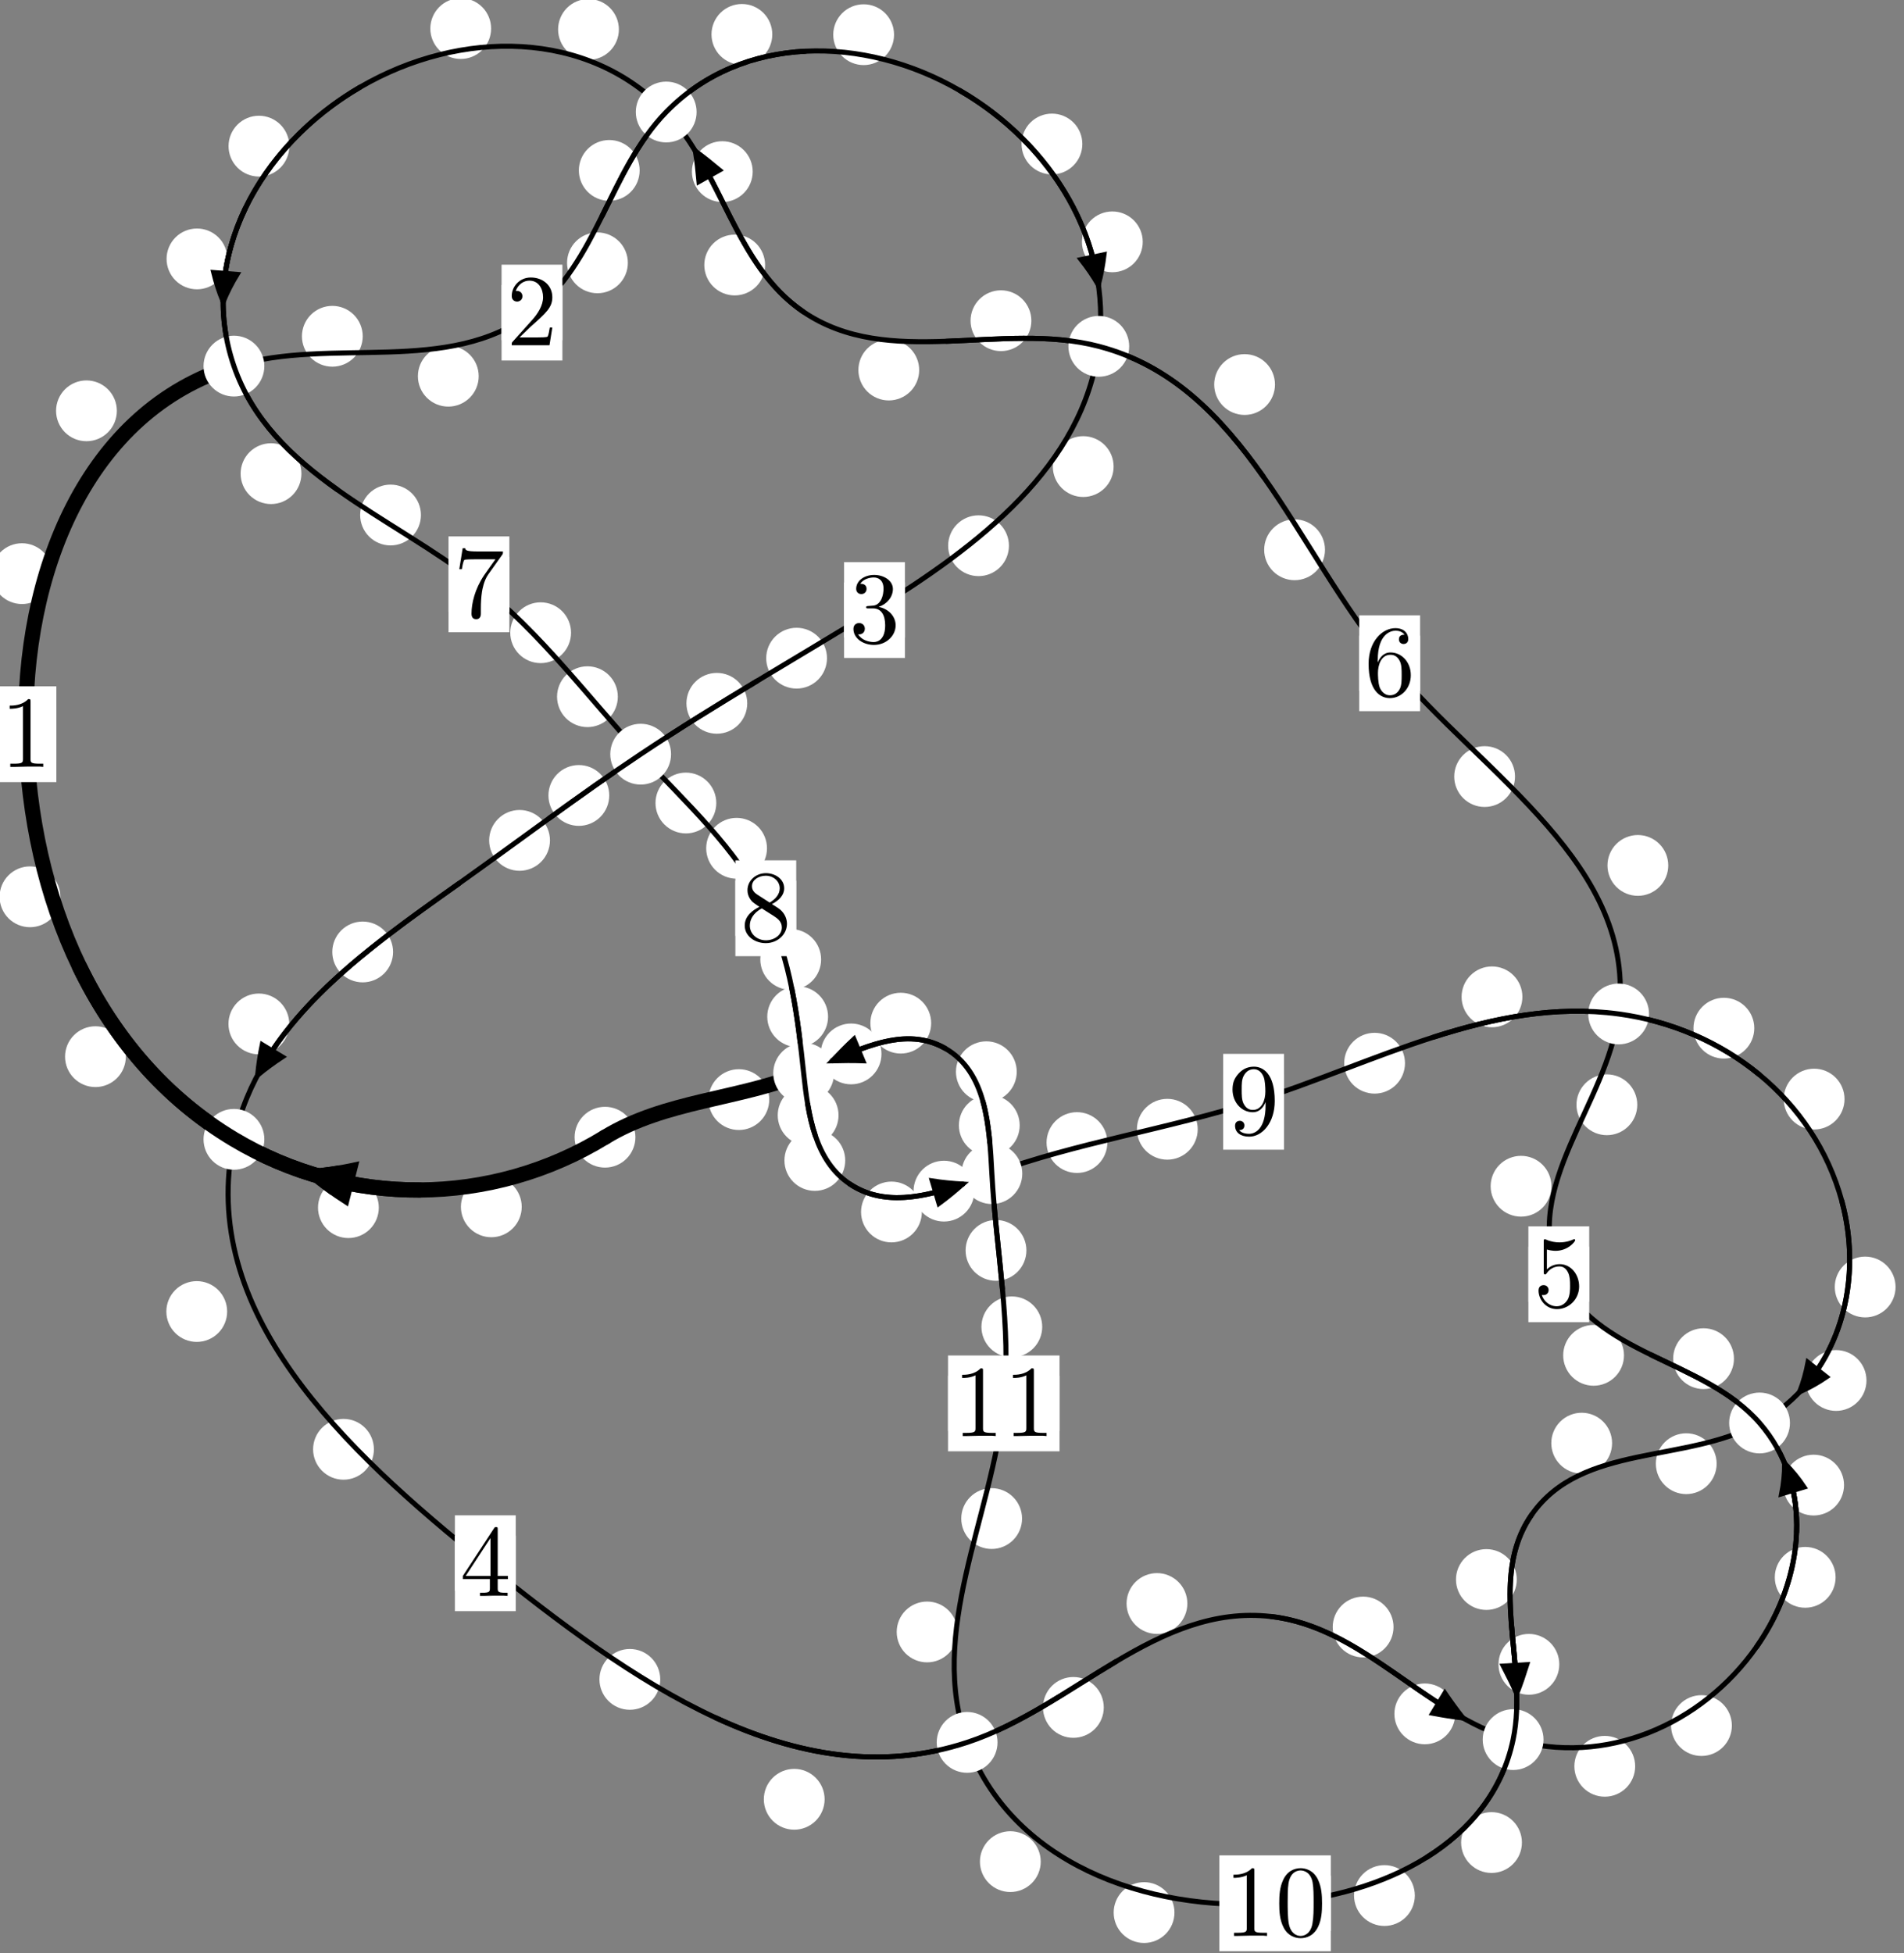 <?xml version="1.0"?>
<!-- Created by MetaPost 1.999 on 2021.07.05:2353 -->
<svg version="1.1" xmlns="http://www.w3.org/2000/svg" xmlns:xlink="http://www.w3.org/1999/xlink" width="187.195" height="191.992" viewBox="0 0 187.195 191.992">
<rect x="0" y="0" width="187.195" height="191.992" fill="#808080" stroke="none"/>
<!-- Original BoundingBox: -23.828857 -79.811035 163.366318 112.181442 -->
  <defs>
    <g transform="scale(0.01,0.01)" id="GLYPHcmr10_48">
      <path style="fill-rule: evenodd;" d="M460 -320C460 -400,455 -480,420 -554C374 -650,292 -666,250 -666C190 -666,117 -640,76 -547C44 -478,39 -400,39 -320C39 -245,43 -155,84 -79C127 2,200 22,249 22C303 22,379 1,423 -94C455 -163,460 -241,460 -320M249 -0C210 -0,151 -25,133 -121C122 -181,122 -273,122 -332C122 -396,122 -462,130 -516C149 -635,224 -644,249 -644C282 -644,348 -626,367 -527C377 -471,377 -395,377 -332C377 -257,377 -189,366 -125C351 -30,294 -0,249 -0"></path>
    </g>
    <g transform="scale(0.01,0.01)" id="GLYPHcmr10_49">
      <path style="fill-rule: evenodd;" d="M294 -640C294 -664,294 -666,271 -666C209 -602,121 -602,89 -602L89 -571C109 -571,168 -571,220 -597L220 -79C220 -43,217 -31,127 -31L95 -31L95 -0L257 -0L130 -3L217 -3L257 -3L297 -3L384 -3L419 -0L419 -31L387 -31C297 -31,294 -42,294 -79"></path>
    </g>
    <g transform="scale(0.01,0.01)" id="GLYPHcmr10_50">
      <path style="fill-rule: evenodd;" d="M127 -77L233 -180C389 -318,449 -372,449 -472C449 -586,359 -666,237 -666C124 -666,50 -574,50 -485C50 -429,100 -429,103 -429C120 -429,155 -441,155 -482C155 -508,137 -534,102 -534C94 -534,92 -534,89 -533C112 -598,166 -635,224 -635C315 -635,358 -554,358 -472C358 -392,308 -313,253 -251L61 -37C50 -26,50 -24,50 -0L421 -0L449 -174L424 -174C419 -144,412 -100,402 -85C395 -77,329 -77,307 -77"></path>
    </g>
    <g transform="scale(0.01,0.01)" id="GLYPHcmr10_51">
      <path style="fill-rule: evenodd;" d="M290 -352C372 -379,430 -449,430 -528C430 -610,342 -666,246 -666C145 -666,69 -606,69 -530C69 -497,91 -478,120 -478C151 -478,171 -500,171 -529C171 -579,124 -579,109 -579C140 -628,206 -641,242 -641C283 -641,338 -619,338 -529C338 -517,336 -459,310 -415C280 -367,246 -364,221 -363C213 -362,189 -360,182 -360C174 -359,167 -358,167 -348C167 -337,174 -337,191 -337L235 -337C317 -337,354 -269,354 -171C354 -35,285 -6,241 -6C198 -6,123 -23,88 -82C123 -77,154 -99,154 -137C154 -173,127 -193,98 -193C74 -193,42 -179,42 -135C42 -44,135 22,244 22C366 22,457 -69,457 -171C457 -253,394 -331,290 -352"></path>
    </g>
    <g transform="scale(0.01,0.01)" id="GLYPHcmr10_52">
      <path style="fill-rule: evenodd;" d="M294 -165L294 -78C294 -42,292 -31,218 -31L197 -31L197 -0L332 -0L238 -3L290 -3L332 -3L374 -3L427 -3L468 -0L468 -31L447 -31C373 -31,371 -42,371 -78L371 -165L471 -165L471 -196L371 -196L371 -651C371 -671,371 -677,355 -677C346 -677,343 -677,335 -665L28 -196L28 -165M300 -196L56 -196L300 -569"></path>
    </g>
    <g transform="scale(0.01,0.01)" id="GLYPHcmr10_53">
      <path style="fill-rule: evenodd;" d="M449 -201C449 -320,367 -420,259 -420C211 -420,168 -404,132 -369L132 -564C152 -558,185 -551,217 -551C340 -551,410 -642,410 -655C410 -661,407 -666,400 -666C399 -666,397 -666,392 -663C372 -654,323 -634,256 -634C216 -634,170 -641,123 -662C115 -665,113 -665,111 -665C101 -665,101 -657,101 -641L101 -345C101 -327,101 -319,115 -319C122 -319,124 -322,128 -328C139 -344,176 -398,257 -398C309 -398,334 -352,342 -334C358 -297,360 -258,360 -208C360 -173,360 -113,336 -71C312 -32,275 -6,229 -6C156 -6,99 -59,82 -118C85 -117,88 -116,99 -116C132 -116,149 -141,149 -165C149 -189,132 -214,99 -214C85 -214,50 -207,50 -161C50 -75,119 22,231 22C347 22,449 -74,449 -201"></path>
    </g>
    <g transform="scale(0.01,0.01)" id="GLYPHcmr10_54">
      <path style="fill-rule: evenodd;" d="M132 -328L132 -352C132 -605,256 -641,307 -641C331 -641,373 -635,395 -601C380 -601,340 -601,340 -556C340 -525,364 -510,386 -510C402 -510,432 -519,432 -558C432 -618,388 -666,305 -666C177 -666,42 -537,42 -316C42 -49,158 22,251 22C362 22,457 -72,457 -204C457 -331,368 -427,257 -427C189 -427,152 -376,132 -328M251 -6C188 -6,158 -66,152 -81C134 -128,134 -208,134 -226C134 -304,166 -404,256 -404C272 -404,318 -404,349 -342C367 -305,367 -254,367 -205C367 -157,367 -107,350 -71C320 -11,274 -6,251 -6"></path>
    </g>
    <g transform="scale(0.01,0.01)" id="GLYPHcmr10_55">
      <path style="fill-rule: evenodd;" d="M476 -609C485 -621,485 -623,485 -644L242 -644C120 -644,118 -657,114 -676L89 -676L56 -470L81 -470C84 -486,93 -549,106 -561C113 -567,191 -567,204 -567L411 -567C400 -551,321 -442,299 -409C209 -274,176 -135,176 -33C176 -23,176 22,222 22C268 22,268 -23,268 -33L268 -84C268 -139,271 -194,279 -248C283 -271,297 -357,341 -419"></path>
    </g>
    <g transform="scale(0.01,0.01)" id="GLYPHcmr10_56">
      <path style="fill-rule: evenodd;" d="M163 -457C117 -487,113 -521,113 -538C113 -599,178 -641,249 -641C322 -641,386 -589,386 -517C386 -460,347 -412,287 -377M309 -362C381 -399,430 -451,430 -517C430 -609,341 -666,250 -666C150 -666,69 -592,69 -499C69 -481,71 -436,113 -389C124 -377,161 -352,186 -335C128 -306,42 -250,42 -151C42 -45,144 22,249 22C362 22,457 -61,457 -168C457 -204,446 -249,408 -291C389 -312,373 -322,309 -362M209 -320L332 -242C360 -223,407 -193,407 -132C407 -58,332 -6,250 -6C164 -6,92 -68,92 -151C92 -209,124 -273,209 -320"></path>
    </g>
    <g transform="scale(0.01,0.01)" id="GLYPHcmr10_57">
      <path style="fill-rule: evenodd;" d="M367 -318L367 -286C367 -52,263 -6,205 -6C188 -6,134 -8,107 -42C151 -42,159 -71,159 -88C159 -119,135 -134,113 -134C97 -134,67 -125,67 -86C67 -19,121 22,206 22C335 22,457 -114,457 -329C457 -598,342 -666,253 -666C198 -666,149 -648,106 -603C65 -558,42 -516,42 -441C42 -316,130 -218,242 -218C303 -218,344 -260,367 -318M243 -241C227 -241,181 -241,150 -304C132 -341,132 -391,132 -440C132 -494,132 -541,153 -578C180 -628,218 -641,253 -641C299 -641,332 -607,349 -562C361 -530,365 -467,365 -421C365 -338,331 -241,243 -241"></path>
    </g>
  </defs>
  <path d="M51.294 118.636C51.294 117.843,50.979 117.083,50.419 116.523C49.858 115.962,49.098 115.647,48.305 115.647C47.513 115.647,46.752 115.962,46.192 116.523C45.631 117.083,45.316 117.843,45.316 118.636C45.316 119.429,45.631 120.189,46.192 120.749C46.752 121.31,47.513 121.625,48.305 121.625C49.098 121.625,49.858 121.31,50.419 120.749C50.979 120.189,51.294 119.429,51.294 118.636Z" style="fill: rgb(100%,100%,100%);stroke: none;"></path>
  <path d="M62.471 111.791C62.471 110.999,62.156 110.239,61.595 109.678C61.035 109.118,60.275 108.803,59.482 108.803C58.689 108.803,57.929 109.118,57.369 109.678C56.808 110.239,56.493 110.999,56.493 111.791C56.493 112.584,56.808 113.344,57.369 113.905C57.929 114.465,58.689 114.78,59.482 114.78C60.275 114.78,61.035 114.465,61.595 113.905C62.156 113.344,62.471 112.584,62.471 111.791Z" style="fill: rgb(100%,100%,100%);stroke: none;"></path>
  <path d="M12.373 103.874C12.373 103.082,12.058 102.322,11.498 101.761C10.937 101.201,10.177 100.886,9.384 100.886C8.592 100.886,7.832 101.201,7.271 101.761C6.711 102.322,6.396 103.082,6.396 103.874C6.396 104.667,6.711 105.427,7.271 105.988C7.832 106.548,8.592 106.863,9.384 106.863C10.177 106.863,10.937 106.548,11.498 105.988C12.058 105.427,12.373 104.667,12.373 103.874Z" style="fill: rgb(100%,100%,100%);stroke: none;"></path>
  <path d="M37.243 118.716C37.243 117.924,36.928 117.163,36.368 116.603C35.807 116.042,35.047 115.728,34.254 115.728C33.462 115.728,32.701 116.042,32.141 116.603C31.58 117.163,31.266 117.924,31.266 118.716C31.266 119.509,31.58 120.269,32.141 120.83C32.701 121.39,33.462 121.705,34.254 121.705C35.047 121.705,35.807 121.39,36.368 120.83C36.928 120.269,37.243 119.509,37.243 118.716Z" style="fill: rgb(100%,100%,100%);stroke: none;"></path>
  <path d="M5.149 56.39C5.149 55.598,4.834 54.838,4.273 54.277C3.713 53.717,2.953 53.402,2.16 53.402C1.367 53.402,0.607 53.717,0.047 54.277C-0.514 54.838,-0.829 55.598,-0.829 56.39C-0.829 57.183,-0.514 57.943,0.047 58.504C0.607 59.064,1.367 59.379,2.16 59.379C2.953 59.379,3.713 59.064,4.273 58.504C4.834 57.943,5.149 57.183,5.149 56.39Z" style="fill: rgb(100%,100%,100%);stroke: none;"></path>
  <path d="M5.937 88.159C5.937 87.367,5.622 86.606,5.062 86.046C4.501 85.485,3.741 85.17,2.948 85.17C2.156 85.17,1.396 85.485,0.835 86.046C0.275 86.606,-0.04 87.367,-0.04 88.159C-0.04 88.952,0.275 89.712,0.835 90.273C1.396 90.833,2.156 91.148,2.948 91.148C3.741 91.148,4.501 90.833,5.062 90.273C5.622 89.712,5.937 88.952,5.937 88.159Z" style="fill: rgb(100%,100%,100%);stroke: none;"></path>
  <path d="M35.662 33.057C35.662 32.265,35.347 31.505,34.787 30.944C34.226 30.384,33.466 30.069,32.674 30.069C31.881 30.069,31.121 30.384,30.56 30.944C30 31.505,29.685 32.265,29.685 33.057C29.685 33.85,30 34.61,30.56 35.171C31.121 35.731,31.881 36.046,32.674 36.046C33.466 36.046,34.226 35.731,34.787 35.171C35.347 34.61,35.662 33.85,35.662 33.057Z" style="fill: rgb(100%,100%,100%);stroke: none;"></path>
  <path d="M11.489 40.386C11.489 39.593,11.174 38.833,10.614 38.272C10.053 37.712,9.293 37.397,8.5 37.397C7.708 37.397,6.948 37.712,6.387 38.272C5.827 38.833,5.512 39.593,5.512 40.386C5.512 41.178,5.827 41.938,6.387 42.499C6.948 43.059,7.708 43.374,8.5 43.374C9.293 43.374,10.053 43.059,10.614 42.499C11.174 41.938,11.489 41.178,11.489 40.386Z" style="fill: rgb(100%,100%,100%);stroke: none;"></path>
  <path d="M61.729 25.838C61.729 25.045,61.414 24.285,60.854 23.724C60.293 23.164,59.533 22.849,58.741 22.849C57.948 22.849,57.188 23.164,56.627 23.724C56.067 24.285,55.752 25.045,55.752 25.838C55.752 26.63,56.067 27.39,56.627 27.951C57.188 28.511,57.948 28.826,58.741 28.826C59.533 28.826,60.293 28.511,60.854 27.951C61.414 27.39,61.729 26.63,61.729 25.838Z" style="fill: rgb(100%,100%,100%);stroke: none;"></path>
  <path d="M47.064 36.982C47.064 36.189,46.749 35.429,46.188 34.869C45.628 34.308,44.868 33.993,44.075 33.993C43.282 33.993,42.522 34.308,41.962 34.869C41.401 35.429,41.086 36.189,41.086 36.982C41.086 37.775,41.401 38.535,41.962 39.095C42.522 39.656,43.282 39.971,44.075 39.971C44.868 39.971,45.628 39.656,46.188 39.095C46.749 38.535,47.064 37.775,47.064 36.982Z" style="fill: rgb(100%,100%,100%);stroke: none;"></path>
  <path d="M75.929 3.382C75.929 2.589,75.614 1.829,75.054 1.268C74.493 0.708,73.733 0.393,72.941 0.393C72.148 0.393,71.388 0.708,70.827 1.268C70.267 1.829,69.952 2.589,69.952 3.382C69.952 4.174,70.267 4.935,70.827 5.495C71.388 6.055,72.148 6.37,72.941 6.37C73.733 6.37,74.493 6.055,75.054 5.495C75.614 4.935,75.929 4.174,75.929 3.382Z" style="fill: rgb(100%,100%,100%);stroke: none;"></path>
  <path d="M62.889 16.752C62.889 15.96,62.574 15.199,62.014 14.639C61.453 14.079,60.693 13.764,59.901 13.764C59.108 13.764,58.348 14.079,57.787 14.639C57.227 15.199,56.912 15.96,56.912 16.752C56.912 17.545,57.227 18.305,57.787 18.866C58.348 19.426,59.108 19.741,59.901 19.741C60.693 19.741,61.453 19.426,62.014 18.866C62.574 18.305,62.889 17.545,62.889 16.752Z" style="fill: rgb(100%,100%,100%);stroke: none;"></path>
  <path d="M106.412 14.157C106.412 13.365,106.098 12.604,105.537 12.044C104.977 11.484,104.216 11.169,103.424 11.169C102.631 11.169,101.871 11.484,101.31 12.044C100.75 12.604,100.435 13.365,100.435 14.157C100.435 14.95,100.75 15.71,101.31 16.271C101.871 16.831,102.631 17.146,103.424 17.146C104.216 17.146,104.977 16.831,105.537 16.271C106.098 15.71,106.412 14.95,106.412 14.157Z" style="fill: rgb(100%,100%,100%);stroke: none;"></path>
  <path d="M87.9 3.411C87.9 2.618,87.585 1.858,87.024 1.297C86.464 0.737,85.704 0.422,84.911 0.422C84.118 0.422,83.358 0.737,82.798 1.297C82.237 1.858,81.922 2.618,81.922 3.411C81.922 4.203,82.237 4.963,82.798 5.524C83.358 6.084,84.118 6.399,84.911 6.399C85.704 6.399,86.464 6.084,87.024 5.524C87.585 4.963,87.9 4.203,87.9 3.411Z" style="fill: rgb(100%,100%,100%);stroke: none;"></path>
  <path d="M109.487 45.866C109.487 45.073,109.172 44.313,108.612 43.753C108.051 43.192,107.291 42.877,106.498 42.877C105.706 42.877,104.945 43.192,104.385 43.753C103.824 44.313,103.51 45.073,103.51 45.866C103.51 46.659,103.824 47.419,104.385 47.979C104.945 48.54,105.706 48.855,106.498 48.855C107.291 48.855,108.051 48.54,108.612 47.979C109.172 47.419,109.487 46.659,109.487 45.866Z" style="fill: rgb(100%,100%,100%);stroke: none;"></path>
  <path d="M112.351 23.776C112.351 22.983,112.036 22.223,111.475 21.662C110.915 21.102,110.154 20.787,109.362 20.787C108.569 20.787,107.809 21.102,107.248 21.662C106.688 22.223,106.373 22.983,106.373 23.776C106.373 24.568,106.688 25.329,107.248 25.889C107.809 26.45,108.569 26.764,109.362 26.764C110.154 26.764,110.915 26.45,111.475 25.889C112.036 25.329,112.351 24.568,112.351 23.776Z" style="fill: rgb(100%,100%,100%);stroke: none;"></path>
  <path d="M81.308 64.701C81.308 63.908,80.993 63.148,80.433 62.588C79.872 62.027,79.112 61.712,78.319 61.712C77.527 61.712,76.767 62.027,76.206 62.588C75.646 63.148,75.331 63.908,75.331 64.701C75.331 65.494,75.646 66.254,76.206 66.814C76.767 67.375,77.527 67.69,78.319 67.69C79.112 67.69,79.872 67.375,80.433 66.814C80.993 66.254,81.308 65.494,81.308 64.701Z" style="fill: rgb(100%,100%,100%);stroke: none;"></path>
  <path d="M99.196 53.646C99.196 52.854,98.881 52.093,98.32 51.533C97.76 50.972,97 50.658,96.207 50.658C95.414 50.658,94.654 50.972,94.094 51.533C93.533 52.093,93.218 52.854,93.218 53.646C93.218 54.439,93.533 55.199,94.094 55.76C94.654 56.32,95.414 56.635,96.207 56.635C97 56.635,97.76 56.32,98.32 55.76C98.881 55.199,99.196 54.439,99.196 53.646Z" style="fill: rgb(100%,100%,100%);stroke: none;"></path>
  <path d="M59.899 78.197C59.899 77.404,59.584 76.644,59.023 76.084C58.463 75.523,57.703 75.208,56.91 75.208C56.117 75.208,55.357 75.523,54.797 76.084C54.236 76.644,53.921 77.404,53.921 78.197C53.921 78.99,54.236 79.75,54.797 80.31C55.357 80.871,56.117 81.186,56.91 81.186C57.703 81.186,58.463 80.871,59.023 80.31C59.584 79.75,59.899 78.99,59.899 78.197Z" style="fill: rgb(100%,100%,100%);stroke: none;"></path>
  <path d="M73.466 69.139C73.466 68.347,73.151 67.586,72.59 67.026C72.03 66.465,71.27 66.151,70.477 66.151C69.684 66.151,68.924 66.465,68.364 67.026C67.803 67.586,67.488 68.347,67.488 69.139C67.488 69.932,67.803 70.692,68.364 71.253C68.924 71.813,69.684 72.128,70.477 72.128C71.27 72.128,72.03 71.813,72.59 71.253C73.151 70.692,73.466 69.932,73.466 69.139Z" style="fill: rgb(100%,100%,100%);stroke: none;"></path>
  <path d="M38.647 93.581C38.647 92.788,38.332 92.028,37.772 91.467C37.211 90.907,36.451 90.592,35.658 90.592C34.866 90.592,34.106 90.907,33.545 91.467C32.985 92.028,32.67 92.788,32.67 93.581C32.67 94.373,32.985 95.134,33.545 95.694C34.106 96.255,34.866 96.57,35.658 96.57C36.451 96.57,37.211 96.255,37.772 95.694C38.332 95.134,38.647 94.373,38.647 93.581Z" style="fill: rgb(100%,100%,100%);stroke: none;"></path>
  <path d="M54.071 82.614C54.071 81.821,53.756 81.061,53.195 80.5C52.635 79.94,51.875 79.625,51.082 79.625C50.289 79.625,49.529 79.94,48.969 80.5C48.408 81.061,48.093 81.821,48.093 82.614C48.093 83.406,48.408 84.166,48.969 84.727C49.529 85.287,50.289 85.602,51.082 85.602C51.875 85.602,52.635 85.287,53.195 84.727C53.756 84.166,54.071 83.406,54.071 82.614Z" style="fill: rgb(100%,100%,100%);stroke: none;"></path>
  <path d="M22.333 128.928C22.333 128.135,22.018 127.375,21.457 126.814C20.897 126.254,20.137 125.939,19.344 125.939C18.551 125.939,17.791 126.254,17.231 126.814C16.67 127.375,16.355 128.135,16.355 128.928C16.355 129.72,16.67 130.48,17.231 131.041C17.791 131.601,18.551 131.916,19.344 131.916C20.137 131.916,20.897 131.601,21.457 131.041C22.018 130.48,22.333 129.72,22.333 128.928Z" style="fill: rgb(100%,100%,100%);stroke: none;"></path>
  <path d="M28.439 100.656C28.439 99.864,28.124 99.104,27.563 98.543C27.003 97.983,26.243 97.668,25.45 97.668C24.657 97.668,23.897 97.983,23.337 98.543C22.776 99.104,22.461 99.864,22.461 100.656C22.461 101.449,22.776 102.209,23.337 102.77C23.897 103.33,24.657 103.645,25.45 103.645C26.243 103.645,27.003 103.33,27.563 102.77C28.124 102.209,28.439 101.449,28.439 100.656Z" style="fill: rgb(100%,100%,100%);stroke: none;"></path>
  <path d="M64.913 165.089C64.913 164.297,64.598 163.537,64.037 162.976C63.477 162.416,62.717 162.101,61.924 162.101C61.131 162.101,60.371 162.416,59.811 162.976C59.25 163.537,58.935 164.297,58.935 165.089C58.935 165.882,59.25 166.642,59.811 167.203C60.371 167.763,61.131 168.078,61.924 168.078C62.717 168.078,63.477 167.763,64.037 167.203C64.598 166.642,64.913 165.882,64.913 165.089Z" style="fill: rgb(100%,100%,100%);stroke: none;"></path>
  <path d="M36.761 142.471C36.761 141.678,36.446 140.918,35.885 140.358C35.325 139.797,34.565 139.482,33.772 139.482C32.979 139.482,32.219 139.797,31.659 140.358C31.098 140.918,30.783 141.678,30.783 142.471C30.783 143.264,31.098 144.024,31.659 144.584C32.219 145.145,32.979 145.46,33.772 145.46C34.565 145.46,35.325 145.145,35.885 144.584C36.446 144.024,36.761 143.264,36.761 142.471Z" style="fill: rgb(100%,100%,100%);stroke: none;"></path>
  <path d="M108.52 167.846C108.52 167.053,108.205 166.293,107.645 165.732C107.084 165.172,106.324 164.857,105.531 164.857C104.739 164.857,103.978 165.172,103.418 165.732C102.858 166.293,102.543 167.053,102.543 167.846C102.543 168.638,102.858 169.399,103.418 169.959C103.978 170.519,104.739 170.834,105.531 170.834C106.324 170.834,107.084 170.519,107.645 169.959C108.205 169.399,108.52 168.638,108.52 167.846Z" style="fill: rgb(100%,100%,100%);stroke: none;"></path>
  <path d="M81.074 176.877C81.074 176.084,80.759 175.324,80.199 174.764C79.638 174.203,78.878 173.888,78.085 173.888C77.293 173.888,76.532 174.203,75.972 174.764C75.411 175.324,75.097 176.084,75.097 176.877C75.097 177.67,75.411 178.43,75.972 178.99C76.532 179.551,77.293 179.866,78.085 179.866C78.878 179.866,79.638 179.551,80.199 178.99C80.759 178.43,81.074 177.67,81.074 176.877Z" style="fill: rgb(100%,100%,100%);stroke: none;"></path>
  <path d="M137.007 159.942C137.007 159.149,136.692 158.389,136.131 157.829C135.571 157.268,134.811 156.953,134.018 156.953C133.225 156.953,132.465 157.268,131.905 157.829C131.344 158.389,131.029 159.149,131.029 159.942C131.029 160.735,131.344 161.495,131.905 162.055C132.465 162.616,133.225 162.931,134.018 162.931C134.811 162.931,135.571 162.616,136.131 162.055C136.692 161.495,137.007 160.735,137.007 159.942Z" style="fill: rgb(100%,100%,100%);stroke: none;"></path>
  <path d="M116.737 157.631C116.737 156.838,116.422 156.078,115.862 155.518C115.301 154.957,114.541 154.642,113.748 154.642C112.956 154.642,112.195 154.957,111.635 155.518C111.075 156.078,110.76 156.838,110.76 157.631C110.76 158.424,111.075 159.184,111.635 159.744C112.195 160.305,112.956 160.62,113.748 160.62C114.541 160.62,115.301 160.305,115.862 159.744C116.422 159.184,116.737 158.424,116.737 157.631Z" style="fill: rgb(100%,100%,100%);stroke: none;"></path>
  <path d="M160.764 173.633C160.764 172.841,160.449 172.081,159.889 171.52C159.329 170.96,158.568 170.645,157.776 170.645C156.983 170.645,156.223 170.96,155.662 171.52C155.102 172.081,154.787 172.841,154.787 173.633C154.787 174.426,155.102 175.186,155.662 175.747C156.223 176.307,156.983 176.622,157.776 176.622C158.568 176.622,159.329 176.307,159.889 175.747C160.449 175.186,160.764 174.426,160.764 173.633Z" style="fill: rgb(100%,100%,100%);stroke: none;"></path>
  <path d="M143.071 168.481C143.071 167.688,142.756 166.928,142.195 166.367C141.635 165.807,140.875 165.492,140.082 165.492C139.289 165.492,138.529 165.807,137.969 166.367C137.408 166.928,137.093 167.688,137.093 168.481C137.093 169.273,137.408 170.033,137.969 170.594C138.529 171.154,139.289 171.469,140.082 171.469C140.875 171.469,141.635 171.154,142.195 170.594C142.756 170.033,143.071 169.273,143.071 168.481Z" style="fill: rgb(100%,100%,100%);stroke: none;"></path>
  <path d="M180.47 155.058C180.47 154.265,180.155 153.505,179.594 152.944C179.034 152.384,178.274 152.069,177.481 152.069C176.688 152.069,175.928 152.384,175.368 152.944C174.807 153.505,174.492 154.265,174.492 155.058C174.492 155.85,174.807 156.611,175.368 157.171C175.928 157.732,176.688 158.046,177.481 158.046C178.274 158.046,179.034 157.732,179.594 157.171C180.155 156.611,180.47 155.85,180.47 155.058Z" style="fill: rgb(100%,100%,100%);stroke: none;"></path>
  <path d="M170.272 169.63C170.272 168.838,169.957 168.078,169.397 167.517C168.836 166.957,168.076 166.642,167.283 166.642C166.491 166.642,165.73 166.957,165.17 167.517C164.609 168.078,164.295 168.838,164.295 169.63C164.295 170.423,164.609 171.183,165.17 171.744C165.73 172.304,166.491 172.619,167.283 172.619C168.076 172.619,168.836 172.304,169.397 171.744C169.957 171.183,170.272 170.423,170.272 169.63Z" style="fill: rgb(100%,100%,100%);stroke: none;"></path>
  <path d="M170.477 133.562C170.477 132.769,170.162 132.009,169.602 131.449C169.041 130.888,168.281 130.573,167.488 130.573C166.696 130.573,165.936 130.888,165.375 131.449C164.815 132.009,164.5 132.769,164.5 133.562C164.5 134.355,164.815 135.115,165.375 135.675C165.936 136.236,166.696 136.551,167.488 136.551C168.281 136.551,169.041 136.236,169.602 135.675C170.162 135.115,170.477 134.355,170.477 133.562Z" style="fill: rgb(100%,100%,100%);stroke: none;"></path>
  <path d="M181.299 145.991C181.299 145.198,180.984 144.438,180.424 143.877C179.863 143.317,179.103 143.002,178.31 143.002C177.518 143.002,176.758 143.317,176.197 143.877C175.637 144.438,175.322 145.198,175.322 145.991C175.322 146.783,175.637 147.543,176.197 148.104C176.758 148.664,177.518 148.979,178.31 148.979C179.103 148.979,179.863 148.664,180.424 148.104C180.984 147.543,181.299 146.783,181.299 145.991Z" style="fill: rgb(100%,100%,100%);stroke: none;"></path>
  <path d="M152.532 116.612C152.532 115.819,152.217 115.059,151.657 114.498C151.096 113.938,150.336 113.623,149.544 113.623C148.751 113.623,147.991 113.938,147.43 114.498C146.87 115.059,146.555 115.819,146.555 116.612C146.555 117.404,146.87 118.164,147.43 118.725C147.991 119.285,148.751 119.6,149.544 119.6C150.336 119.6,151.096 119.285,151.657 118.725C152.217 118.164,152.532 117.404,152.532 116.612Z" style="fill: rgb(100%,100%,100%);stroke: none;"></path>
  <path d="M159.665 133.234C159.665 132.441,159.35 131.681,158.79 131.121C158.23 130.56,157.469 130.245,156.677 130.245C155.884 130.245,155.124 130.56,154.563 131.121C154.003 131.681,153.688 132.441,153.688 133.234C153.688 134.027,154.003 134.787,154.563 135.347C155.124 135.908,155.884 136.223,156.677 136.223C157.469 136.223,158.23 135.908,158.79 135.347C159.35 134.787,159.665 134.027,159.665 133.234Z" style="fill: rgb(100%,100%,100%);stroke: none;"></path>
  <path d="M164.018 85.075C164.018 84.282,163.703 83.522,163.143 82.961C162.582 82.401,161.822 82.086,161.029 82.086C160.237 82.086,159.477 82.401,158.916 82.961C158.356 83.522,158.041 84.282,158.041 85.075C158.041 85.867,158.356 86.628,158.916 87.188C159.477 87.748,160.237 88.063,161.029 88.063C161.822 88.063,162.582 87.748,163.143 87.188C163.703 86.628,164.018 85.867,164.018 85.075Z" style="fill: rgb(100%,100%,100%);stroke: none;"></path>
  <path d="M160.972 108.604C160.972 107.812,160.657 107.052,160.096 106.491C159.536 105.931,158.776 105.616,157.983 105.616C157.19 105.616,156.43 105.931,155.87 106.491C155.309 107.052,154.994 107.812,154.994 108.604C154.994 109.397,155.309 110.157,155.87 110.718C156.43 111.278,157.19 111.593,157.983 111.593C158.776 111.593,159.536 111.278,160.096 110.718C160.657 110.157,160.972 109.397,160.972 108.604Z" style="fill: rgb(100%,100%,100%);stroke: none;"></path>
  <path d="M130.268 54.045C130.268 53.252,129.953 52.492,129.393 51.932C128.832 51.371,128.072 51.056,127.279 51.056C126.486 51.056,125.726 51.371,125.166 51.932C124.605 52.492,124.29 53.252,124.29 54.045C124.29 54.838,124.605 55.598,125.166 56.158C125.726 56.719,126.486 57.034,127.279 57.034C128.072 57.034,128.832 56.719,129.393 56.158C129.953 55.598,130.268 54.838,130.268 54.045Z" style="fill: rgb(100%,100%,100%);stroke: none;"></path>
  <path d="M148.952 76.34C148.952 75.547,148.637 74.787,148.077 74.226C147.516 73.666,146.756 73.351,145.963 73.351C145.171 73.351,144.411 73.666,143.85 74.226C143.29 74.787,142.975 75.547,142.975 76.34C142.975 77.132,143.29 77.893,143.85 78.453C144.411 79.014,145.171 79.328,145.963 79.328C146.756 79.328,147.516 79.014,148.077 78.453C148.637 77.893,148.952 77.132,148.952 76.34Z" style="fill: rgb(100%,100%,100%);stroke: none;"></path>
  <path d="M101.4 31.526C101.4 30.734,101.085 29.974,100.524 29.413C99.964 28.853,99.204 28.538,98.411 28.538C97.618 28.538,96.858 28.853,96.298 29.413C95.737 29.974,95.422 30.734,95.422 31.526C95.422 32.319,95.737 33.079,96.298 33.64C96.858 34.2,97.618 34.515,98.411 34.515C99.204 34.515,99.964 34.2,100.524 33.64C101.085 33.079,101.4 32.319,101.4 31.526Z" style="fill: rgb(100%,100%,100%);stroke: none;"></path>
  <path d="M125.353 37.801C125.353 37.009,125.038 36.248,124.478 35.688C123.917 35.127,123.157 34.813,122.364 34.813C121.572 34.813,120.812 35.127,120.251 35.688C119.691 36.248,119.376 37.009,119.376 37.801C119.376 38.594,119.691 39.354,120.251 39.915C120.812 40.475,121.572 40.79,122.364 40.79C123.157 40.79,123.917 40.475,124.478 39.915C125.038 39.354,125.353 38.594,125.353 37.801Z" style="fill: rgb(100%,100%,100%);stroke: none;"></path>
  <path d="M75.222 26.053C75.222 25.26,74.907 24.5,74.347 23.939C73.786 23.379,73.026 23.064,72.233 23.064C71.441 23.064,70.68 23.379,70.12 23.939C69.559 24.5,69.245 25.26,69.245 26.053C69.245 26.845,69.559 27.605,70.12 28.166C70.68 28.726,71.441 29.041,72.233 29.041C73.026 29.041,73.786 28.726,74.347 28.166C74.907 27.605,75.222 26.845,75.222 26.053Z" style="fill: rgb(100%,100%,100%);stroke: none;"></path>
  <path d="M90.372 36.376C90.372 35.583,90.057 34.823,89.497 34.263C88.937 33.702,88.176 33.387,87.384 33.387C86.591 33.387,85.831 33.702,85.27 34.263C84.71 34.823,84.395 35.583,84.395 36.376C84.395 37.169,84.71 37.929,85.27 38.489C85.831 39.05,86.591 39.365,87.384 39.365C88.176 39.365,88.937 39.05,89.497 38.489C90.057 37.929,90.372 37.169,90.372 36.376Z" style="fill: rgb(100%,100%,100%);stroke: none;"></path>
  <path d="M60.847 2.893C60.847 2.1,60.532 1.34,59.972 0.779C59.411 0.219,58.651 -0.096,57.858 -0.096C57.066 -0.096,56.306 0.219,55.745 0.779C55.185 1.34,54.87 2.1,54.87 2.893C54.87 3.685,55.185 4.446,55.745 5.006C56.306 5.567,57.066 5.881,57.858 5.881C58.651 5.881,59.411 5.567,59.972 5.006C60.532 4.446,60.847 3.685,60.847 2.893Z" style="fill: rgb(100%,100%,100%);stroke: none;"></path>
  <path d="M74.003 16.872C74.003 16.079,73.688 15.319,73.128 14.759C72.567 14.198,71.807 13.883,71.014 13.883C70.222 13.883,69.462 14.198,68.901 14.759C68.341 15.319,68.026 16.079,68.026 16.872C68.026 17.665,68.341 18.425,68.901 18.985C69.462 19.546,70.222 19.861,71.014 19.861C71.807 19.861,72.567 19.546,73.128 18.985C73.688 18.425,74.003 17.665,74.003 16.872Z" style="fill: rgb(100%,100%,100%);stroke: none;"></path>
  <path d="M28.447 14.366C28.447 13.573,28.132 12.813,27.572 12.253C27.011 11.692,26.251 11.377,25.458 11.377C24.666 11.377,23.906 11.692,23.345 12.253C22.785 12.813,22.47 13.573,22.47 14.366C22.47 15.159,22.785 15.919,23.345 16.479C23.906 17.04,24.666 17.355,25.458 17.355C26.251 17.355,27.011 17.04,27.572 16.479C28.132 15.919,28.447 15.159,28.447 14.366Z" style="fill: rgb(100%,100%,100%);stroke: none;"></path>
  <path d="M48.285 2.807C48.285 2.015,47.97 1.254,47.41 0.694C46.849 0.133,46.089 -0.181,45.297 -0.181C44.504 -0.181,43.744 0.133,43.183 0.694C42.623 1.254,42.308 2.015,42.308 2.807C42.308 3.6,42.623 4.36,43.183 4.921C43.744 5.481,44.504 5.796,45.297 5.796C46.089 5.796,46.849 5.481,47.41 4.921C47.97 4.36,48.285 3.6,48.285 2.807Z" style="fill: rgb(100%,100%,100%);stroke: none;"></path>
  <path d="M29.634 46.562C29.634 45.769,29.32 45.009,28.759 44.448C28.199 43.888,27.438 43.573,26.646 43.573C25.853 43.573,25.093 43.888,24.532 44.448C23.972 45.009,23.657 45.769,23.657 46.562C23.657 47.354,23.972 48.115,24.532 48.675C25.093 49.236,25.853 49.551,26.646 49.551C27.438 49.551,28.199 49.236,28.759 48.675C29.32 48.115,29.634 47.354,29.634 46.562Z" style="fill: rgb(100%,100%,100%);stroke: none;"></path>
  <path d="M22.354 25.451C22.354 24.659,22.04 23.899,21.479 23.338C20.919 22.778,20.158 22.463,19.366 22.463C18.573 22.463,17.813 22.778,17.252 23.338C16.692 23.899,16.377 24.659,16.377 25.451C16.377 26.244,16.692 27.004,17.252 27.565C17.813 28.125,18.573 28.44,19.366 28.44C20.158 28.44,20.919 28.125,21.479 27.565C22.04 27.004,22.354 26.244,22.354 25.451Z" style="fill: rgb(100%,100%,100%);stroke: none;"></path>
  <path d="M56.144 62.2C56.144 61.407,55.829 60.647,55.269 60.086C54.708 59.526,53.948 59.211,53.156 59.211C52.363 59.211,51.603 59.526,51.042 60.086C50.482 60.647,50.167 61.407,50.167 62.2C50.167 62.992,50.482 63.753,51.042 64.313C51.603 64.874,52.363 65.188,53.156 65.188C53.948 65.188,54.708 64.874,55.269 64.313C55.829 63.753,56.144 62.992,56.144 62.2Z" style="fill: rgb(100%,100%,100%);stroke: none;"></path>
  <path d="M41.386 50.629C41.386 49.836,41.071 49.076,40.511 48.515C39.95 47.955,39.19 47.64,38.397 47.64C37.605 47.64,36.845 47.955,36.284 48.515C35.724 49.076,35.409 49.836,35.409 50.629C35.409 51.421,35.724 52.181,36.284 52.742C36.845 53.302,37.605 53.617,38.397 53.617C39.19 53.617,39.95 53.302,40.511 52.742C41.071 52.181,41.386 51.421,41.386 50.629Z" style="fill: rgb(100%,100%,100%);stroke: none;"></path>
  <path d="M70.423 78.939C70.423 78.146,70.108 77.386,69.548 76.826C68.987 76.265,68.227 75.95,67.435 75.95C66.642 75.95,65.882 76.265,65.321 76.826C64.761 77.386,64.446 78.146,64.446 78.939C64.446 79.732,64.761 80.492,65.321 81.052C65.882 81.613,66.642 81.928,67.435 81.928C68.227 81.928,68.987 81.613,69.548 81.052C70.108 80.492,70.423 79.732,70.423 78.939Z" style="fill: rgb(100%,100%,100%);stroke: none;"></path>
  <path d="M60.744 68.488C60.744 67.696,60.43 66.936,59.869 66.375C59.309 65.815,58.548 65.5,57.756 65.5C56.963 65.5,56.203 65.815,55.642 66.375C55.082 66.936,54.767 67.696,54.767 68.488C54.767 69.281,55.082 70.041,55.642 70.602C56.203 71.162,56.963 71.477,57.756 71.477C58.548 71.477,59.309 71.162,59.869 70.602C60.43 70.041,60.744 69.281,60.744 68.488Z" style="fill: rgb(100%,100%,100%);stroke: none;"></path>
  <path d="M80.73 94.317C80.73 93.525,80.415 92.765,79.854 92.204C79.294 91.644,78.534 91.329,77.741 91.329C76.948 91.329,76.188 91.644,75.628 92.204C75.067 92.765,74.752 93.525,74.752 94.317C74.752 95.11,75.067 95.87,75.628 96.431C76.188 96.991,76.948 97.306,77.741 97.306C78.534 97.306,79.294 96.991,79.854 96.431C80.415 95.87,80.73 95.11,80.73 94.317Z" style="fill: rgb(100%,100%,100%);stroke: none;"></path>
  <path d="M75.408 83.389C75.408 82.596,75.093 81.836,74.533 81.276C73.972 80.715,73.212 80.4,72.419 80.4C71.627 80.4,70.867 80.715,70.306 81.276C69.746 81.836,69.431 82.596,69.431 83.389C69.431 84.182,69.746 84.942,70.306 85.502C70.867 86.063,71.627 86.378,72.419 86.378C73.212 86.378,73.972 86.063,74.533 85.502C75.093 84.942,75.408 84.182,75.408 83.389Z" style="fill: rgb(100%,100%,100%);stroke: none;"></path>
  <path d="M82.442 109.636C82.442 108.843,82.127 108.083,81.566 107.523C81.006 106.962,80.245 106.647,79.453 106.647C78.66 106.647,77.9 106.962,77.339 107.523C76.779 108.083,76.464 108.843,76.464 109.636C76.464 110.429,76.779 111.189,77.339 111.749C77.9 112.31,78.66 112.625,79.453 112.625C80.245 112.625,81.006 112.31,81.566 111.749C82.127 111.189,82.442 110.429,82.442 109.636Z" style="fill: rgb(100%,100%,100%);stroke: none;"></path>
  <path d="M81.413 99.945C81.413 99.153,81.098 98.392,80.538 97.832C79.977 97.272,79.217 96.957,78.424 96.957C77.632 96.957,76.871 97.272,76.311 97.832C75.75 98.392,75.435 99.153,75.435 99.945C75.435 100.738,75.75 101.498,76.311 102.059C76.871 102.619,77.632 102.934,78.424 102.934C79.217 102.934,79.977 102.619,80.538 102.059C81.098 101.498,81.413 100.738,81.413 99.945Z" style="fill: rgb(100%,100%,100%);stroke: none;"></path>
  <path d="M90.634 119.143C90.634 118.351,90.319 117.591,89.758 117.03C89.198 116.47,88.438 116.155,87.645 116.155C86.852 116.155,86.092 116.47,85.532 117.03C84.971 117.591,84.656 118.351,84.656 119.143C84.656 119.936,84.971 120.696,85.532 121.257C86.092 121.817,86.852 122.132,87.645 122.132C88.438 122.132,89.198 121.817,89.758 121.257C90.319 120.696,90.634 119.936,90.634 119.143Z" style="fill: rgb(100%,100%,100%);stroke: none;"></path>
  <path d="M83.1 114.078C83.1 113.285,82.785 112.525,82.225 111.964C81.664 111.404,80.904 111.089,80.112 111.089C79.319 111.089,78.559 111.404,77.998 111.964C77.438 112.525,77.123 113.285,77.123 114.078C77.123 114.87,77.438 115.631,77.998 116.191C78.559 116.752,79.319 117.066,80.112 117.066C80.904 117.066,81.664 116.752,82.225 116.191C82.785 115.631,83.1 114.87,83.1 114.078Z" style="fill: rgb(100%,100%,100%);stroke: none;"></path>
  <path d="M108.872 112.318C108.872 111.526,108.557 110.765,107.996 110.205C107.436 109.644,106.676 109.33,105.883 109.33C105.09 109.33,104.33 109.644,103.77 110.205C103.209 110.765,102.894 111.526,102.894 112.318C102.894 113.111,103.209 113.871,103.77 114.432C104.33 114.992,105.09 115.307,105.883 115.307C106.676 115.307,107.436 114.992,107.996 114.432C108.557 113.871,108.872 113.111,108.872 112.318Z" style="fill: rgb(100%,100%,100%);stroke: none;"></path>
  <path d="M95.794 117.093C95.794 116.3,95.479 115.54,94.918 114.98C94.358 114.419,93.598 114.104,92.805 114.104C92.012 114.104,91.252 114.419,90.692 114.98C90.131 115.54,89.816 116.3,89.816 117.093C89.816 117.886,90.131 118.646,90.692 119.206C91.252 119.767,92.012 120.082,92.805 120.082C93.598 120.082,94.358 119.767,94.918 119.206C95.479 118.646,95.794 117.886,95.794 117.093Z" style="fill: rgb(100%,100%,100%);stroke: none;"></path>
  <path d="M138.134 104.518C138.134 103.725,137.819 102.965,137.259 102.405C136.698 101.844,135.938 101.529,135.145 101.529C134.353 101.529,133.593 101.844,133.032 102.405C132.472 102.965,132.157 103.725,132.157 104.518C132.157 105.311,132.472 106.071,133.032 106.631C133.593 107.192,134.353 107.507,135.145 107.507C135.938 107.507,136.698 107.192,137.259 106.631C137.819 106.071,138.134 105.311,138.134 104.518Z" style="fill: rgb(100%,100%,100%);stroke: none;"></path>
  <path d="M117.755 111.01C117.755 110.217,117.44 109.457,116.88 108.897C116.319 108.336,115.559 108.021,114.766 108.021C113.973 108.021,113.213 108.336,112.653 108.897C112.092 109.457,111.777 110.217,111.777 111.01C111.777 111.803,112.092 112.563,112.653 113.123C113.213 113.684,113.973 113.999,114.766 113.999C115.559 113.999,116.319 113.684,116.88 113.123C117.44 112.563,117.755 111.803,117.755 111.01Z" style="fill: rgb(100%,100%,100%);stroke: none;"></path>
  <path d="M172.475 101.074C172.475 100.281,172.16 99.521,171.6 98.961C171.04 98.4,170.279 98.085,169.487 98.085C168.694 98.085,167.934 98.4,167.373 98.961C166.813 99.521,166.498 100.281,166.498 101.074C166.498 101.867,166.813 102.627,167.373 103.187C167.934 103.748,168.694 104.063,169.487 104.063C170.279 104.063,171.04 103.748,171.6 103.187C172.16 102.627,172.475 101.867,172.475 101.074Z" style="fill: rgb(100%,100%,100%);stroke: none;"></path>
  <path d="M149.677 97.994C149.677 97.201,149.362 96.441,148.801 95.881C148.241 95.32,147.481 95.005,146.688 95.005C145.895 95.005,145.135 95.32,144.575 95.881C144.014 96.441,143.699 97.201,143.699 97.994C143.699 98.787,144.014 99.547,144.575 100.107C145.135 100.668,145.895 100.983,146.688 100.983C147.481 100.983,148.241 100.668,148.801 100.107C149.362 99.547,149.677 98.787,149.677 97.994Z" style="fill: rgb(100%,100%,100%);stroke: none;"></path>
  <path d="M186.366 126.518C186.366 125.726,186.051 124.966,185.491 124.405C184.93 123.845,184.17 123.53,183.378 123.53C182.585 123.53,181.825 123.845,181.264 124.405C180.704 124.966,180.389 125.726,180.389 126.518C180.389 127.311,180.704 128.071,181.264 128.632C181.825 129.192,182.585 129.507,183.378 129.507C184.17 129.507,184.93 129.192,185.491 128.632C186.051 128.071,186.366 127.311,186.366 126.518Z" style="fill: rgb(100%,100%,100%);stroke: none;"></path>
  <path d="M181.347 108.045C181.347 107.252,181.032 106.492,180.471 105.932C179.911 105.371,179.151 105.056,178.358 105.056C177.565 105.056,176.805 105.371,176.245 105.932C175.684 106.492,175.369 107.252,175.369 108.045C175.369 108.838,175.684 109.598,176.245 110.158C176.805 110.719,177.565 111.034,178.358 111.034C179.151 111.034,179.911 110.719,180.471 110.158C181.032 109.598,181.347 108.838,181.347 108.045Z" style="fill: rgb(100%,100%,100%);stroke: none;"></path>
  <path d="M168.775 143.887C168.775 143.094,168.46 142.334,167.899 141.773C167.339 141.213,166.579 140.898,165.786 140.898C164.993 140.898,164.233 141.213,163.673 141.773C163.112 142.334,162.797 143.094,162.797 143.887C162.797 144.679,163.112 145.44,163.673 146C164.233 146.561,164.993 146.876,165.786 146.876C166.579 146.876,167.339 146.561,167.899 146C168.46 145.44,168.775 144.679,168.775 143.887Z" style="fill: rgb(100%,100%,100%);stroke: none;"></path>
  <path d="M183.506 135.707C183.506 134.914,183.191 134.154,182.63 133.594C182.07 133.033,181.31 132.718,180.517 132.718C179.724 132.718,178.964 133.033,178.404 133.594C177.843 134.154,177.528 134.914,177.528 135.707C177.528 136.5,177.843 137.26,178.404 137.82C178.964 138.381,179.724 138.696,180.517 138.696C181.31 138.696,182.07 138.381,182.63 137.82C183.191 137.26,183.506 136.5,183.506 135.707Z" style="fill: rgb(100%,100%,100%);stroke: none;"></path>
  <path d="M149.124 155.273C149.124 154.481,148.809 153.721,148.249 153.16C147.688 152.6,146.928 152.285,146.136 152.285C145.343 152.285,144.583 152.6,144.022 153.16C143.462 153.721,143.147 154.481,143.147 155.273C143.147 156.066,143.462 156.826,144.022 157.387C144.583 157.947,145.343 158.262,146.136 158.262C146.928 158.262,147.688 157.947,148.249 157.387C148.809 156.826,149.124 156.066,149.124 155.273Z" style="fill: rgb(100%,100%,100%);stroke: none;"></path>
  <path d="M158.495 141.867C158.495 141.074,158.181 140.314,157.62 139.754C157.06 139.193,156.299 138.878,155.507 138.878C154.714 138.878,153.954 139.193,153.393 139.754C152.833 140.314,152.518 141.074,152.518 141.867C152.518 142.66,152.833 143.42,153.393 143.98C153.954 144.541,154.714 144.856,155.507 144.856C156.299 144.856,157.06 144.541,157.62 143.98C158.181 143.42,158.495 142.66,158.495 141.867Z" style="fill: rgb(100%,100%,100%);stroke: none;"></path>
  <path d="M149.631 181.129C149.631 180.336,149.316 179.576,148.755 179.016C148.195 178.455,147.435 178.14,146.642 178.14C145.849 178.14,145.089 178.455,144.529 179.016C143.968 179.576,143.653 180.336,143.653 181.129C143.653 181.922,143.968 182.682,144.529 183.242C145.089 183.803,145.849 184.118,146.642 184.118C147.435 184.118,148.195 183.803,148.755 183.242C149.316 182.682,149.631 181.922,149.631 181.129Z" style="fill: rgb(100%,100%,100%);stroke: none;"></path>
  <path d="M153.304 163.61C153.304 162.817,152.989 162.057,152.429 161.497C151.868 160.936,151.108 160.621,150.316 160.621C149.523 160.621,148.763 160.936,148.202 161.497C147.642 162.057,147.327 162.817,147.327 163.61C147.327 164.403,147.642 165.163,148.202 165.723C148.763 166.284,149.523 166.599,150.316 166.599C151.108 166.599,151.868 166.284,152.429 165.723C152.989 165.163,153.304 164.403,153.304 163.61Z" style="fill: rgb(100%,100%,100%);stroke: none;"></path>
  <path d="M115.47 188.013C115.47 187.221,115.155 186.46,114.595 185.9C114.034 185.339,113.274 185.024,112.481 185.024C111.689 185.024,110.929 185.339,110.368 185.9C109.808 186.46,109.493 187.221,109.493 188.013C109.493 188.806,109.808 189.566,110.368 190.127C110.929 190.687,111.689 191.002,112.481 191.002C113.274 191.002,114.034 190.687,114.595 190.127C115.155 189.566,115.47 188.806,115.47 188.013Z" style="fill: rgb(100%,100%,100%);stroke: none;"></path>
  <path d="M139.101 186.339C139.101 185.547,138.787 184.786,138.226 184.226C137.666 183.665,136.905 183.35,136.113 183.35C135.32 183.35,134.56 183.665,133.999 184.226C133.439 184.786,133.124 185.547,133.124 186.339C133.124 187.132,133.439 187.892,133.999 188.453C134.56 189.013,135.32 189.328,136.113 189.328C136.905 189.328,137.666 189.013,138.226 188.453C138.787 187.892,139.101 187.132,139.101 186.339Z" style="fill: rgb(100%,100%,100%);stroke: none;"></path>
  <path d="M94.138 160.427C94.138 159.635,93.823 158.874,93.263 158.314C92.702 157.753,91.942 157.439,91.149 157.439C90.357 157.439,89.597 157.753,89.036 158.314C88.476 158.874,88.161 159.635,88.161 160.427C88.161 161.22,88.476 161.98,89.036 162.541C89.597 163.101,90.357 163.416,91.149 163.416C91.942 163.416,92.702 163.101,93.263 162.541C93.823 161.98,94.138 161.22,94.138 160.427Z" style="fill: rgb(100%,100%,100%);stroke: none;"></path>
  <path d="M102.321 183.005C102.321 182.212,102.006 181.452,101.445 180.892C100.885 180.331,100.125 180.016,99.332 180.016C98.539 180.016,97.779 180.331,97.219 180.892C96.658 181.452,96.343 182.212,96.343 183.005C96.343 183.798,96.658 184.558,97.219 185.118C97.779 185.679,98.539 185.994,99.332 185.994C100.125 185.994,100.885 185.679,101.445 185.118C102.006 184.558,102.321 183.798,102.321 183.005Z" style="fill: rgb(100%,100%,100%);stroke: none;"></path>
  <path d="M102.468 130.433C102.468 129.641,102.153 128.88,101.593 128.32C101.032 127.759,100.272 127.444,99.479 127.444C98.687 127.444,97.927 127.759,97.366 128.32C96.806 128.88,96.491 129.641,96.491 130.433C96.491 131.226,96.806 131.986,97.366 132.547C97.927 133.107,98.687 133.422,99.479 133.422C100.272 133.422,101.032 133.107,101.593 132.547C102.153 131.986,102.468 131.226,102.468 130.433Z" style="fill: rgb(100%,100%,100%);stroke: none;"></path>
  <path d="M100.485 149.281C100.485 148.488,100.17 147.728,99.609 147.167C99.049 146.607,98.289 146.292,97.496 146.292C96.703 146.292,95.943 146.607,95.383 147.167C94.822 147.728,94.507 148.488,94.507 149.281C94.507 150.073,94.822 150.833,95.383 151.394C95.943 151.954,96.703 152.269,97.496 152.269C98.289 152.269,99.049 151.954,99.609 151.394C100.17 150.833,100.485 150.073,100.485 149.281Z" style="fill: rgb(100%,100%,100%);stroke: none;"></path>
  <path d="M100.253 110.622C100.253 109.829,99.938 109.069,99.377 108.509C98.817 107.948,98.057 107.633,97.264 107.633C96.471 107.633,95.711 107.948,95.151 108.509C94.59 109.069,94.275 109.829,94.275 110.622C94.275 111.415,94.59 112.175,95.151 112.735C95.711 113.296,96.471 113.611,97.264 113.611C98.057 113.611,98.817 113.296,99.377 112.735C99.938 112.175,100.253 111.415,100.253 110.622Z" style="fill: rgb(100%,100%,100%);stroke: none;"></path>
  <path d="M100.912 122.918C100.912 122.125,100.597 121.365,100.037 120.805C99.476 120.244,98.716 119.929,97.923 119.929C97.131 119.929,96.371 120.244,95.81 120.805C95.25 121.365,94.935 122.125,94.935 122.918C94.935 123.711,95.25 124.471,95.81 125.031C96.371 125.592,97.131 125.907,97.923 125.907C98.716 125.907,99.476 125.592,100.037 125.031C100.597 124.471,100.912 123.711,100.912 122.918Z" style="fill: rgb(100%,100%,100%);stroke: none;"></path>
  <path d="M91.549 100.58C91.549 99.787,91.234 99.027,90.674 98.466C90.113 97.906,89.353 97.591,88.56 97.591C87.768 97.591,87.007 97.906,86.447 98.466C85.886 99.027,85.572 99.787,85.572 100.58C85.572 101.372,85.886 102.132,86.447 102.693C87.007 103.253,87.768 103.568,88.56 103.568C89.353 103.568,90.113 103.253,90.674 102.693C91.234 102.132,91.549 101.372,91.549 100.58Z" style="fill: rgb(100%,100%,100%);stroke: none;"></path>
  <path d="M99.963 105.357C99.963 104.564,99.648 103.804,99.087 103.243C98.527 102.683,97.767 102.368,96.974 102.368C96.181 102.368,95.421 102.683,94.861 103.243C94.3 103.804,93.985 104.564,93.985 105.357C93.985 106.149,94.3 106.91,94.861 107.47C95.421 108.03,96.181 108.345,96.974 108.345C97.767 108.345,98.527 108.03,99.087 107.47C99.648 106.91,99.963 106.149,99.963 105.357Z" style="fill: rgb(100%,100%,100%);stroke: none;"></path>
  <path d="M75.63 108.095C75.63 107.302,75.315 106.542,74.754 105.981C74.194 105.421,73.434 105.106,72.641 105.106C71.848 105.106,71.088 105.421,70.528 105.981C69.967 106.542,69.652 107.302,69.652 108.095C69.652 108.887,69.967 109.647,70.528 110.208C71.088 110.768,71.848 111.083,72.641 111.083C73.434 111.083,74.194 110.768,74.754 110.208C75.315 109.647,75.63 108.887,75.63 108.095Z" style="fill: rgb(100%,100%,100%);stroke: none;"></path>
  <path d="M86.665 103.604C86.665 102.812,86.35 102.052,85.79 101.491C85.229 100.931,84.469 100.616,83.676 100.616C82.884 100.616,82.124 100.931,81.563 101.491C81.003 102.052,80.688 102.812,80.688 103.604C80.688 104.397,81.003 105.157,81.563 105.718C82.124 106.278,82.884 106.593,83.676 106.593C84.469 106.593,85.229 106.278,85.79 105.718C86.35 105.157,86.665 104.397,86.665 103.604Z" style="fill: rgb(100%,100%,100%);stroke: none;"></path>
  <path d="M59.482 111.791C48.305 118.636,34.254 118.716,23 112C9.384 103.874,2.948 88.159,2.552 72.175C2.16 56.39,8.5 40.386,23 35.99C32.674 33.057,44.075 36.982,52.304 30.729C58.741 25.838,59.901 16.752,65.499 11.012C72.941 3.382,84.911 3.411,94.368 8.9C103.424 14.157,109.362 23.776,108.03 34.046C106.498 45.866,96.207 53.646,85.978 59.968C78.319 64.701,70.477 69.139,62.989 74.139C56.91 78.197,51.082 82.614,45.126 86.849C35.658 93.581,25.45 100.656,23 112C19.344 128.928,33.772 142.471,47.715 153.673C61.924 165.089,78.085 176.877,95.084 171.283C105.531 167.846,113.748 157.631,124.941 158.907C134.018 159.942,140.082 168.481,148.764 171.009C157.776 173.633,167.283 169.63,172.712 161.872C177.481 155.058,178.31 145.991,172.994 139.885C167.488 133.562,156.677 133.234,153.256 125.262C149.544 116.612,157.983 108.604,159.139 99.676C161.029 85.075,145.963 76.34,136.626 65.198C127.279 54.045,122.364 37.801,108.03 34.046C98.411 31.526,87.384 36.376,78.964 30.639C72.233 26.053,71.014 16.872,65.499 11.012C57.858 2.893,45.297 2.807,35.4 8.573C25.458 14.366,19.366 25.451,23 35.99C26.646 46.562,38.397 50.629,47.088 57.442C53.156 62.2,57.756 68.488,62.989 74.139C67.435 78.939,72.419 83.389,75.291 89.286C77.741 94.317,78.424 99.945,79.014 105.501C79.453 109.636,80.112 114.078,83.534 116.379C87.645 119.143,92.805 117.093,97.519 115.372C105.883 112.318,114.766 111.01,123.248 108.308C135.145 104.518,146.688 97.994,159.139 99.676C169.487 101.074,178.358 108.045,181.079 118.059C183.378 126.518,180.517 135.707,172.994 139.885C165.786 143.887,155.507 141.867,150.599 148.888C146.136 155.273,150.316 163.61,148.764 171.009C146.642 181.129,136.113 186.339,125.361 187.101C112.481 188.013,99.332 183.005,95.084 171.283C91.149 160.427,97.496 149.281,98.687 137.96C99.479 130.433,97.923 122.918,97.519 115.372C97.264 110.622,96.974 105.357,92.915 103.052C88.56 100.58,83.676 103.604,79.014 105.501C72.641 108.095,65.372 108.185,59.482 111.791" style="stroke:rgb(0%,0%,0%); stroke-width: 0.498;stroke-linecap: round;stroke-linejoin: round;stroke-miterlimit: 10;fill: none;"></path>
  <path d="M59.482 111.791C48.305 118.636,34.254 118.716,23 112C9.384 103.874,2.948 88.159,2.552 72.175C2.16 56.39,8.5 40.386,23 35.99" style="stroke:rgb(0%,0%,0%); stroke-width: 1.494;stroke-linecap: round;stroke-linejoin: round;stroke-miterlimit: 10;fill: none;"></path>
  <path d="M79.014 105.501C72.641 108.095,65.372 108.185,59.482 111.791" style="stroke:rgb(0%,0%,0%); stroke-width: 1.494;stroke-linecap: round;stroke-linejoin: round;stroke-miterlimit: 10;fill: none;"></path>
  <path d="M25.989 112C25.989 111.207,25.674 110.447,25.113 109.887C24.553 109.326,23.793 109.011,23 109.011C22.207 109.011,21.447 109.326,20.887 109.887C20.326 110.447,20.011 111.207,20.011 112C20.011 112.793,20.326 113.553,20.887 114.113C21.447 114.674,22.207 114.989,23 114.989C23.793 114.989,24.553 114.674,25.113 114.113C25.674 113.553,25.989 112.793,25.989 112Z" style="fill: rgb(100%,100%,100%);stroke: none;"></path>
  <path d="M41.27 116.981C34.953 117.017,28.627 115.358,23 112C16.192 107.937,11.179 101.977,7.819 95.034" style="stroke:rgb(0%,0%,0%); stroke-width: 1.494;stroke-linecap: round;stroke-linejoin: round;stroke-miterlimit: 10;fill: none;"></path>
  <path d="M68.488 11.012C68.488 10.219,68.173 9.459,67.613 8.898C67.052 8.338,66.292 8.023,65.499 8.023C64.707 8.023,63.946 8.338,63.386 8.898C62.825 9.459,62.511 10.219,62.511 11.012C62.511 11.804,62.825 12.565,63.386 13.125C63.946 13.686,64.707 14,65.499 14C66.292 14,67.052 13.686,67.613 13.125C68.173 12.565,68.488 11.804,68.488 11.012Z" style="fill: rgb(100%,100%,100%);stroke: none;"></path>
  <path d="M59.216 21.189C61.01 17.588,62.7 13.882,65.499 11.012C69.22 7.197,74.073 5.296,79.178 5.036" style="stroke:rgb(0%,0%,0%); stroke-width: 0.498;stroke-linecap: round;stroke-linejoin: round;stroke-miterlimit: 10;fill: none;"></path>
  <path d="M65.977 74.139C65.977 73.346,65.663 72.586,65.102 72.025C64.542 71.465,63.781 71.15,62.989 71.15C62.196 71.15,61.436 71.465,60.875 72.025C60.315 72.586,60 73.346,60 74.139C60 74.931,60.315 75.691,60.875 76.252C61.436 76.812,62.196 77.127,62.989 77.127C63.781 77.127,64.542 76.812,65.102 76.252C65.663 75.691,65.977 74.931,65.977 74.139Z" style="fill: rgb(100%,100%,100%);stroke: none;"></path>
  <path d="M74.419 66.953C70.566 69.28,66.733 71.639,62.989 74.139C59.949 76.168,56.973 78.286,54.011 80.427" style="stroke:rgb(0%,0%,0%); stroke-width: 0.498;stroke-linecap: round;stroke-linejoin: round;stroke-miterlimit: 10;fill: none;"></path>
  <path d="M98.073 171.283C98.073 170.491,97.758 169.731,97.197 169.17C96.637 168.61,95.877 168.295,95.084 168.295C94.291 168.295,93.531 168.61,92.971 169.17C92.41 169.731,92.095 170.491,92.095 171.283C92.095 172.076,92.41 172.836,92.971 173.397C93.531 173.957,94.291 174.272,95.084 174.272C95.877 174.272,96.637 173.957,97.197 173.397C97.758 172.836,98.073 172.076,98.073 171.283Z" style="fill: rgb(100%,100%,100%);stroke: none;"></path>
  <path d="M70.353 168.857C78.295 172.532,86.585 174.08,95.084 171.283C100.308 169.565,104.974 166.151,109.733 163.328" style="stroke:rgb(0%,0%,0%); stroke-width: 0.498;stroke-linecap: round;stroke-linejoin: round;stroke-miterlimit: 10;fill: none;"></path>
  <path d="M175.982 139.885C175.982 139.092,175.667 138.332,175.107 137.771C174.546 137.211,173.786 136.896,172.994 136.896C172.201 136.896,171.441 137.211,170.88 137.771C170.32 138.332,170.005 139.092,170.005 139.885C170.005 140.677,170.32 141.437,170.88 141.998C171.441 142.558,172.201 142.873,172.994 142.873C173.786 142.873,174.546 142.558,175.107 141.998C175.667 141.437,175.982 140.677,175.982 139.885Z" style="fill: rgb(100%,100%,100%);stroke: none;"></path>
  <path d="M176.635 150.613C176.774 146.731,175.652 142.938,172.994 139.885C170.241 136.723,166.162 135.061,162.343 133.192" style="stroke:rgb(0%,0%,0%); stroke-width: 0.498;stroke-linecap: round;stroke-linejoin: round;stroke-miterlimit: 10;fill: none;"></path>
  <path d="M111.019 34.046C111.019 33.254,110.704 32.493,110.144 31.933C109.583 31.373,108.823 31.058,108.03 31.058C107.238 31.058,106.478 31.373,105.917 31.933C105.357 32.493,105.042 33.254,105.042 34.046C105.042 34.839,105.357 35.599,105.917 36.16C106.478 36.72,107.238 37.035,108.03 37.035C108.823 37.035,109.583 36.72,110.144 36.16C110.704 35.599,111.019 34.839,111.019 34.046Z" style="fill: rgb(100%,100%,100%);stroke: none;"></path>
  <path d="M124.198 46.848C120.01 40.923,115.197 35.924,108.03 34.046C103.221 32.786,98.059 33.369,93.047 33.549" style="stroke:rgb(0%,0%,0%); stroke-width: 0.498;stroke-linecap: round;stroke-linejoin: round;stroke-miterlimit: 10;fill: none;"></path>
  <path d="M25.989 35.99C25.989 35.197,25.674 34.437,25.113 33.877C24.553 33.316,23.793 33.001,23 33.001C22.207 33.001,21.447 33.316,20.887 33.877C20.326 34.437,20.011 35.197,20.011 35.99C20.011 36.783,20.326 37.543,20.887 38.103C21.447 38.664,22.207 38.979,23 38.979C23.793 38.979,24.553 38.664,25.113 38.103C25.674 37.543,25.989 36.783,25.989 35.99Z" style="fill: rgb(100%,100%,100%);stroke: none;"></path>
  <path d="M24.109 20.502C21.797 25.315,21.183 30.721,23 35.99C24.823 41.276,28.672 44.936,33.152 48.125" style="stroke:rgb(0%,0%,0%); stroke-width: 0.498;stroke-linecap: round;stroke-linejoin: round;stroke-miterlimit: 10;fill: none;"></path>
  <path d="M82.003 105.501C82.003 104.709,81.688 103.949,81.127 103.388C80.567 102.828,79.807 102.513,79.014 102.513C78.221 102.513,77.461 102.828,76.901 103.388C76.34 103.949,76.025 104.709,76.025 105.501C76.025 106.294,76.34 107.054,76.901 107.615C77.461 108.175,78.221 108.49,79.014 108.49C79.807 108.49,80.567 108.175,81.127 107.615C81.688 107.054,82.003 106.294,82.003 105.501Z" style="fill: rgb(100%,100%,100%);stroke: none;"></path>
  <path d="M77.85 97.197C78.401 99.927,78.719 102.723,79.014 105.501C79.233 107.569,79.508 109.713,80.155 111.628" style="stroke:rgb(0%,0%,0%); stroke-width: 0.498;stroke-linecap: round;stroke-linejoin: round;stroke-miterlimit: 10;fill: none;"></path>
  <path d="M162.128 99.676C162.128 98.883,161.813 98.123,161.252 97.563C160.692 97.002,159.932 96.687,159.139 96.687C158.346 96.687,157.586 97.002,157.026 97.563C156.465 98.123,156.15 98.883,156.15 99.676C156.15 100.469,156.465 101.229,157.026 101.789C157.586 102.35,158.346 102.665,159.139 102.665C159.932 102.665,160.692 102.35,161.252 101.789C161.813 101.229,162.128 100.469,162.128 99.676Z" style="fill: rgb(100%,100%,100%);stroke: none;"></path>
  <path d="M140.986 101.94C146.915 100.045,152.913 98.835,159.139 99.676C164.313 100.375,169.118 102.467,172.969 105.636" style="stroke:rgb(0%,0%,0%); stroke-width: 0.498;stroke-linecap: round;stroke-linejoin: round;stroke-miterlimit: 10;fill: none;"></path>
  <path d="M151.753 171.009C151.753 170.216,151.438 169.456,150.877 168.896C150.317 168.335,149.557 168.02,148.764 168.02C147.971 168.02,147.211 168.335,146.651 168.896C146.09 169.456,145.775 170.216,145.775 171.009C145.775 171.802,146.09 172.562,146.651 173.122C147.211 173.683,147.971 173.998,148.764 173.998C149.557 173.998,150.317 173.683,150.877 173.122C151.438 172.562,151.753 171.802,151.753 171.009Z" style="fill: rgb(100%,100%,100%);stroke: none;"></path>
  <path d="M148.59 159.568C148.883 163.376,149.54 167.31,148.764 171.009C147.703 176.069,144.54 179.902,140.299 182.564" style="stroke:rgb(0%,0%,0%); stroke-width: 0.498;stroke-linecap: round;stroke-linejoin: round;stroke-miterlimit: 10;fill: none;"></path>
  <path d="M100.507 115.372C100.507 114.579,100.192 113.819,99.632 113.259C99.071 112.698,98.311 112.383,97.519 112.383C96.726 112.383,95.966 112.698,95.405 113.259C94.845 113.819,94.53 114.579,94.53 115.372C94.53 116.165,94.845 116.925,95.405 117.485C95.966 118.046,96.726 118.361,97.519 118.361C98.311 118.361,99.071 118.046,99.632 117.485C100.192 116.925,100.507 116.165,100.507 115.372Z" style="fill: rgb(100%,100%,100%);stroke: none;"></path>
  <path d="M98.552 126.673C98.211 122.91,97.721 119.145,97.519 115.372C97.391 112.997,97.255 110.493,96.643 108.295" style="stroke:rgb(0%,0%,0%); stroke-width: 0.498;stroke-linecap: round;stroke-linejoin: round;stroke-miterlimit: 10;fill: none;"></path>
  <path d="M59.482 111.791C50.541 117.267,39.76 118.414,30.043 115.214" style="stroke:rgb(0%,0%,0%); stroke-width: 0.498;stroke-linecap: round;stroke-linejoin: round;stroke-miterlimit: 10;fill: none;"></path>
  <path d="M34.99 114.488C33.367 114.846,31.714 115.089,30.043 115.214C31.313 116.308,32.654 117.304,34.054 118.199Z" style="stroke:rgb(0%,0%,0%); stroke-width: 0.498;fill: rgb(0%,0%,0%);"></path>
  <path d="M59.482 111.791C50.541 117.267,39.76 118.414,30.043 115.214" style="stroke:rgb(0%,0%,0%); stroke-width: 0.498;stroke-linecap: round;stroke-linejoin: round;stroke-miterlimit: 10;fill: none;"></path>
  <path d="M33.022 114.863C32.037 115.022,31.043 115.14,30.043 115.214C30.803 115.869,31.589 116.489,32.397 117.073Z" style="stroke:rgb(0%,0%,0%); stroke-width: 0.498;fill: rgb(0%,0%,0%);"></path>
  <path d="M94.368 8.9C101.613 13.106,106.862 20.103,107.99 27.992" style="stroke:rgb(0%,0%,0%); stroke-width: 0.498;stroke-linecap: round;stroke-linejoin: round;stroke-miterlimit: 10;fill: none;"></path>
  <path d="M106.295 25.517C106.912 26.302,107.478 27.128,107.99 27.992C108.239 27.019,108.422 26.035,108.542 25.043Z" style="stroke:rgb(0%,0%,0%); stroke-width: 0.498;fill: rgb(0%,0%,0%);"></path>
  <path d="M45.126 86.849C37.552 92.234,29.504 97.84,25.333 105.675" style="stroke:rgb(0%,0%,0%); stroke-width: 0.498;stroke-linecap: round;stroke-linejoin: round;stroke-miterlimit: 10;fill: none;"></path>
  <path d="M25.784 102.709C25.582 103.69,25.429 104.679,25.333 105.675C26.105 105.039,26.912 104.448,27.749 103.897Z" style="stroke:rgb(0%,0%,0%); stroke-width: 0.498;fill: rgb(0%,0%,0%);"></path>
  <path d="M124.941 158.907C132.203 159.735,137.536 165.365,143.824 168.879" style="stroke:rgb(0%,0%,0%); stroke-width: 0.498;stroke-linecap: round;stroke-linejoin: round;stroke-miterlimit: 10;fill: none;"></path>
  <path d="M140.86 168.417C141.847 168.602,142.835 168.763,143.824 168.879C143.207 168.097,142.621 167.285,142.055 166.456Z" style="stroke:rgb(0%,0%,0%); stroke-width: 0.498;fill: rgb(0%,0%,0%);"></path>
  <path d="M172.712 161.872C176.527 156.421,177.821 149.527,175.464 143.862" style="stroke:rgb(0%,0%,0%); stroke-width: 0.498;stroke-linecap: round;stroke-linejoin: round;stroke-miterlimit: 10;fill: none;"></path>
  <path d="M177.366 146.182C176.81 145.349,176.176 144.571,175.464 143.862C175.465 144.867,175.364 145.865,175.168 146.847Z" style="stroke:rgb(0%,0%,0%); stroke-width: 0.498;fill: rgb(0%,0%,0%);"></path>
  <path d="M78.964 30.639C73.579 26.97,71.722 20.36,68.371 14.863" style="stroke:rgb(0%,0%,0%); stroke-width: 0.498;stroke-linecap: round;stroke-linejoin: round;stroke-miterlimit: 10;fill: none;"></path>
  <path d="M70.728 16.719C69.958 16.076,69.176 15.45,68.371 14.863C68.525 15.847,68.635 16.843,68.725 17.842Z" style="stroke:rgb(0%,0%,0%); stroke-width: 0.498;fill: rgb(0%,0%,0%);"></path>
  <path d="M35.4 8.573C27.447 13.207,21.957 21.229,21.94 29.648" style="stroke:rgb(0%,0%,0%); stroke-width: 0.498;stroke-linecap: round;stroke-linejoin: round;stroke-miterlimit: 10;fill: none;"></path>
  <path d="M21.012 26.795C21.249 27.766,21.557 28.719,21.94 29.648C22.326 28.721,22.782 27.829,23.301 26.975Z" style="stroke:rgb(0%,0%,0%); stroke-width: 0.498;fill: rgb(0%,0%,0%);"></path>
  <path d="M83.534 116.379C86.823 118.591,90.783 117.721,94.649 116.403" style="stroke:rgb(0%,0%,0%); stroke-width: 0.498;stroke-linecap: round;stroke-linejoin: round;stroke-miterlimit: 10;fill: none;"></path>
  <path d="M92.32 118.294C93.115 117.714,93.89 117.07,94.649 116.403C93.64 116.338,92.637 116.246,91.665 116.093Z" style="stroke:rgb(0%,0%,0%); stroke-width: 0.498;fill: rgb(0%,0%,0%);"></path>
  <path d="M181.079 118.059C182.918 124.827,181.455 132.061,176.944 136.823" style="stroke:rgb(0%,0%,0%); stroke-width: 0.498;stroke-linecap: round;stroke-linejoin: round;stroke-miterlimit: 10;fill: none;"></path>
  <path d="M177.761 133.936C177.575 134.918,177.304 135.883,176.944 136.823C177.863 136.413,178.737 135.922,179.563 135.359Z" style="stroke:rgb(0%,0%,0%); stroke-width: 0.498;fill: rgb(0%,0%,0%);"></path>
  <path d="M150.599 148.888C147.028 153.996,148.989 160.354,149.122 166.48" style="stroke:rgb(0%,0%,0%); stroke-width: 0.498;stroke-linecap: round;stroke-linejoin: round;stroke-miterlimit: 10;fill: none;"></path>
  <path d="M147.812 163.781C148.275 164.672,148.722 165.57,149.122 166.48C149.483 165.553,149.801 164.603,150.104 163.645Z" style="stroke:rgb(0%,0%,0%); stroke-width: 0.498;fill: rgb(0%,0%,0%);"></path>
  <path d="M92.915 103.052C89.431 101.074,85.609 102.614,81.832 104.281" style="stroke:rgb(0%,0%,0%); stroke-width: 0.498;stroke-linecap: round;stroke-linejoin: round;stroke-miterlimit: 10;fill: none;"></path>
  <path d="M83.952 102.158C83.231 102.828,82.529 103.552,81.832 104.281C82.84 104.258,83.848 104.243,84.832 104.279Z" style="stroke:rgb(0%,0%,0%); stroke-width: 0.498;fill: rgb(0%,0%,0%);"></path>
  <path d="M-0.439 74.885L5.542 74.885L5.542 67.465L-0.439 67.465Z" style="fill: rgb(100%,100%,100%);stroke: none;"></path>
  <path d="M-0.439 76.885L5.542 76.885L5.542 69.465L-0.439 69.465Z" style="fill: rgb(100%,100%,100%);stroke: none;"></path>
  <g transform="translate(0.061 75.385)" style="fill: rgb(0%,0%,0%);">
    <use xlink:href="#GLYPHcmr10_49"></use>
  </g>
  <path d="M49.313 33.439L55.294 33.439L55.294 26.019L49.313 26.019Z" style="fill: rgb(100%,100%,100%);stroke: none;"></path>
  <path d="M49.313 35.439L55.294 35.439L55.294 28.019L49.313 28.019Z" style="fill: rgb(100%,100%,100%);stroke: none;"></path>
  <g transform="translate(49.813 33.939)" style="fill: rgb(0%,0%,0%);">
    <use xlink:href="#GLYPHcmr10_50"></use>
  </g>
  <path d="M82.987 62.678L88.969 62.678L88.969 55.258L82.987 55.258Z" style="fill: rgb(100%,100%,100%);stroke: none;"></path>
  <path d="M82.987 64.678L88.969 64.678L88.969 57.258L82.987 57.258Z" style="fill: rgb(100%,100%,100%);stroke: none;"></path>
  <g transform="translate(83.487 63.178)" style="fill: rgb(0%,0%,0%);">
    <use xlink:href="#GLYPHcmr10_51"></use>
  </g>
  <path d="M44.724 156.383L50.706 156.383L50.706 148.963L44.724 148.963Z" style="fill: rgb(100%,100%,100%);stroke: none;"></path>
  <path d="M44.724 158.383L50.706 158.383L50.706 150.963L44.724 150.963Z" style="fill: rgb(100%,100%,100%);stroke: none;"></path>
  <g transform="translate(45.224 156.883)" style="fill: rgb(0%,0%,0%);">
    <use xlink:href="#GLYPHcmr10_52"></use>
  </g>
  <path d="M150.265 127.972L156.246 127.972L156.246 120.552L150.265 120.552Z" style="fill: rgb(100%,100%,100%);stroke: none;"></path>
  <path d="M150.265 129.972L156.246 129.972L156.246 122.552L150.265 122.552Z" style="fill: rgb(100%,100%,100%);stroke: none;"></path>
  <g transform="translate(150.765 128.472)" style="fill: rgb(0%,0%,0%);">
    <use xlink:href="#GLYPHcmr10_53"></use>
  </g>
  <path d="M133.636 67.909L139.617 67.909L139.617 60.488L133.636 60.488Z" style="fill: rgb(100%,100%,100%);stroke: none;"></path>
  <path d="M133.636 69.909L139.617 69.909L139.617 62.488L133.636 62.488Z" style="fill: rgb(100%,100%,100%);stroke: none;"></path>
  <g transform="translate(134.136 68.409)" style="fill: rgb(0%,0%,0%);">
    <use xlink:href="#GLYPHcmr10_54"></use>
  </g>
  <path d="M44.097 60.152L50.078 60.152L50.078 52.732L44.097 52.732Z" style="fill: rgb(100%,100%,100%);stroke: none;"></path>
  <path d="M44.097 62.152L50.078 62.152L50.078 54.732L44.097 54.732Z" style="fill: rgb(100%,100%,100%);stroke: none;"></path>
  <g transform="translate(44.597 60.652)" style="fill: rgb(0%,0%,0%);">
    <use xlink:href="#GLYPHcmr10_55"></use>
  </g>
  <path d="M72.3 91.996L78.282 91.996L78.282 84.576L72.3 84.576Z" style="fill: rgb(100%,100%,100%);stroke: none;"></path>
  <path d="M72.3 93.996L78.282 93.996L78.282 86.576L72.3 86.576Z" style="fill: rgb(100%,100%,100%);stroke: none;"></path>
  <g transform="translate(72.8 92.496)" style="fill: rgb(0%,0%,0%);">
    <use xlink:href="#GLYPHcmr10_56"></use>
  </g>
  <path d="M120.257 111.018L126.239 111.018L126.239 103.598L120.257 103.598Z" style="fill: rgb(100%,100%,100%);stroke: none;"></path>
  <path d="M120.257 113.018L126.239 113.018L126.239 105.598L120.257 105.598Z" style="fill: rgb(100%,100%,100%);stroke: none;"></path>
  <g transform="translate(120.757 111.518)" style="fill: rgb(0%,0%,0%);">
    <use xlink:href="#GLYPHcmr10_57"></use>
  </g>
  <path d="M119.88 189.811L130.842 189.811L130.842 182.391L119.88 182.391Z" style="fill: rgb(100%,100%,100%);stroke: none;"></path>
  <path d="M119.88 191.811L130.842 191.811L130.842 184.391L119.88 184.391Z" style="fill: rgb(100%,100%,100%);stroke: none;"></path>
  <g transform="translate(120.38 190.311)" style="fill: rgb(0%,0%,0%);">
    <use xlink:href="#GLYPHcmr10_49"></use>
    <use xlink:href="#GLYPHcmr10_48" x="5"></use>
  </g>
  <path d="M93.206 140.67L104.169 140.67L104.169 133.249L93.206 133.249Z" style="fill: rgb(100%,100%,100%);stroke: none;"></path>
  <path d="M93.206 142.67L104.169 142.67L104.169 135.249L93.206 135.249Z" style="fill: rgb(100%,100%,100%);stroke: none;"></path>
  <g transform="translate(93.706 141.17)" style="fill: rgb(0%,0%,0%);">
    <use xlink:href="#GLYPHcmr10_49"></use>
    <use xlink:href="#GLYPHcmr10_49" x="5"></use>
  </g>
</svg>
